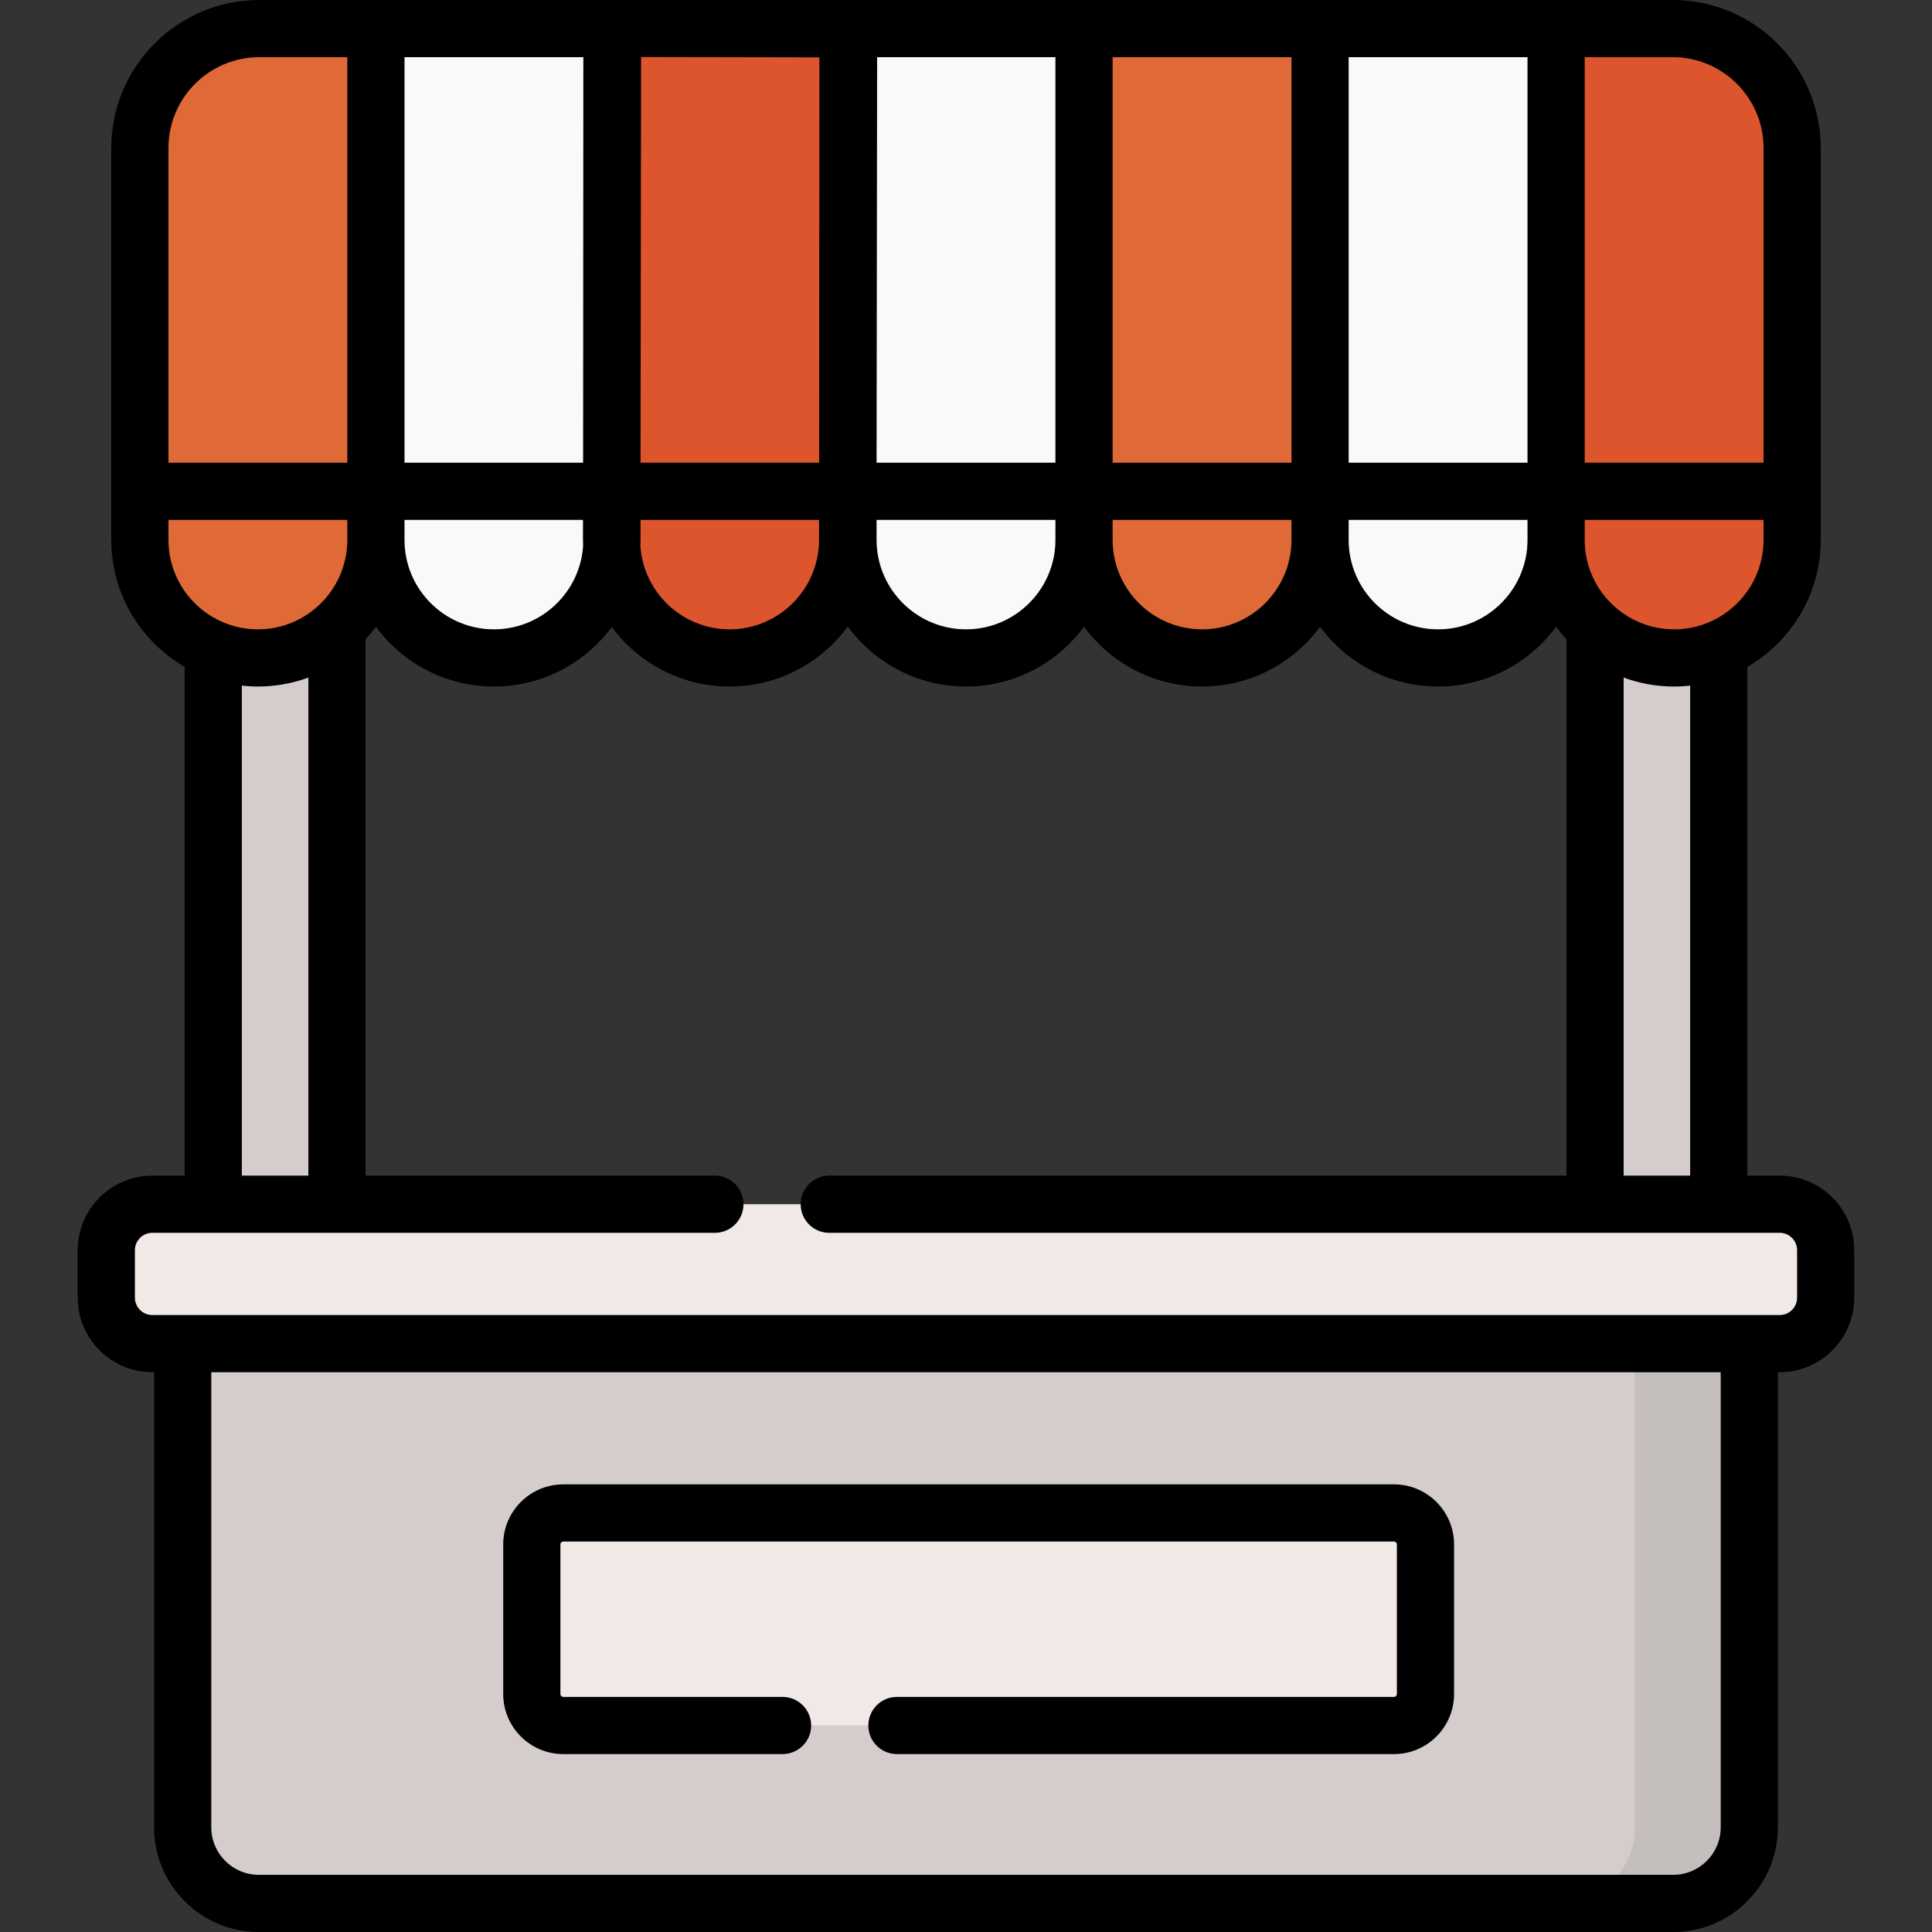 <svg id="Capa_1" enable-background="new 0 0 506.798 506.798" height="512" viewBox="0 0 506.798 506.798" width="512" xmlns="http://www.w3.org/2000/svg"><rect x="0" y="0" width="506.798" height="506.798" fill="#333333" stroke="none"/><g><g><g><path d="m438.924 499.298h-371.05c-11.019 0-19.951-8.932-19.951-19.951v-126.889h410.952v126.889c0 11.019-8.932 19.951-19.951 19.951z" fill="#d4cdcb"/></g></g><g><g><path d="m428.875 352.458v126.889c0 11.019-8.932 19.951-19.951 19.951h30c11.019 0 19.951-8.932 19.951-19.951v-126.889z" fill="#c4bebc"/></g></g><g><g><path d="m466.856 315.891h-426.914c-6.657 0-12.054 5.397-12.054 12.054v12.46c0 6.657 5.397 12.054 12.054 12.054h426.915c6.657 0 12.054-5.397 12.054-12.054v-12.46c-.001-6.657-5.398-12.054-12.055-12.054z" fill="#f0e9e6"/></g></g><g><g><path d="m55.941 116.285h32.449v199.606h-32.449z" fill="#d4cdcb"/></g></g><g><g><path d="m418.408 116.285h32.449v199.606h-32.449z" fill="#d4cdcb"/></g></g><g><g><path d="m67.646 172.587c-17.098 0-30.959-13.861-30.959-30.959v-102.805c.001-17.299 14.024-31.323 31.323-31.323h30.595v134.128c0 17.098-13.861 30.959-30.959 30.959z" fill="#df6937"/></g></g><g><g><path d="m129.564 172.587c-17.098 0-30.959-13.861-30.959-30.959v-134.128h61.917v134.128c.001 17.098-13.86 30.959-30.958 30.959z" fill="#faf8f8"/></g></g><g><g><path d="m191.481 172.587c-17.098 0-30.959-13.861-30.959-30.959v-134.128h61.918v134.128c0 17.098-13.861 30.959-30.959 30.959z" fill="#df6937"/></g></g><g><g><path d="m253.399 172.587c-17.098 0-30.959-13.861-30.959-30.959v-134.128h61.917v134.128c.001 17.098-13.86 30.959-30.958 30.959z" fill="#faf8f8"/></g></g><g><g><path d="m315.316 172.587c-17.098 0-30.959-13.861-30.959-30.959v-134.128h61.918v134.128c0 17.098-13.86 30.959-30.959 30.959z" fill="#df6937"/></g></g><g><g><path d="m377.234 172.587c-17.098 0-30.959-13.861-30.959-30.959v-134.128h61.918v134.128c0 17.098-13.861 30.959-30.959 30.959z" fill="#faf8f8"/></g></g><g><g><path d="m439.152 172.587c-17.098 0-30.959-13.861-30.959-30.959v-134.128h30.595c17.299 0 31.323 14.024 31.323 31.323v102.805c-.001 17.098-13.861 30.959-30.959 30.959z" fill="#dd552d"/></g></g><g><g><path d="m365.67 452.629h-217.909c-4.56 0-8.257-3.697-8.257-8.257v-39.24c0-4.56 3.697-8.257 8.257-8.257h217.909c4.56 0 8.257 3.697 8.257 8.257v39.24c0 4.561-3.697 8.257-8.257 8.257z" fill="#f0e9e6"/></g></g><g><path d="m191.324 172.586c-17.098-.033-30.932-13.92-30.9-31.018l.256-134.127 61.917.118-.256 134.128c-.032 17.098-13.919 30.932-31.017 30.899z" fill="#dd552d"/></g><g><path d="m466.856 308.391h-8.499v-133.465c11.496-6.657 19.253-19.085 19.253-33.298v-102.805c0-21.407-17.416-38.823-38.822-38.823h-370.778c-21.407 0-38.823 17.416-38.823 38.823v102.805c0 14.214 7.757 26.642 19.253 33.299v133.465h-8.499c-10.782 0-19.554 8.772-19.554 19.554v12.459c0 10.782 8.772 19.554 19.554 19.554h.481v119.389c0 15.136 12.314 27.451 27.451 27.451h371.05c15.137 0 27.451-12.315 27.451-27.451v-119.39h.481c10.782 0 19.554-8.772 19.554-19.554v-12.459c.001-10.782-8.771-19.554-19.553-19.554zm-23.499 0h-17.449v-130.655c4.131 1.52 8.592 2.351 13.243 2.351 1.422 0 2.824-.083 4.206-.235zm-4.206-143.304c-12.934 0-23.458-10.523-23.458-23.459v-5.258h46.917v5.258c0 12.935-10.523 23.459-23.459 23.459zm-333.046-28.717h46.829l-.01 5.184c-.001.556.017 1.107.039 1.658-.818 12.199-10.997 21.875-23.4 21.875-12.935 0-23.459-10.523-23.459-23.459v-5.258zm61.918 5.258v-5.258h46.829l-.01 5.302c-.025 12.936-10.568 23.439-23.504 23.414-12.392-.024-22.546-9.704-23.355-21.89.021-.521.04-1.042.04-1.568zm61.917-5.258h46.918v5.258c0 12.936-10.523 23.459-23.459 23.459s-23.459-10.523-23.459-23.459zm61.918 0h46.917v5.258c0 12.936-10.523 23.459-23.459 23.459-12.935 0-23.458-10.523-23.458-23.459zm61.917 0h46.918v5.258c0 12.936-10.523 23.459-23.459 23.459s-23.459-10.523-23.459-23.459zm108.835-97.547v82.547h-46.917v-106.37h23.095c13.136 0 23.822 10.687 23.822 23.823zm-61.917 82.547h-46.918v-106.37h46.918zm-61.918 0h-46.917v-106.37h46.917zm-61.917 0h-46.918l.143-106.37h46.775zm-61.918-106.325-.06 106.325h-46.858l.143-106.414zm-61.977 106.325h-46.858v-106.37h46.918zm-84.953-106.37h23.095v106.37h-46.918v-82.547c0-13.136 10.687-23.823 23.823-23.823zm-23.823 121.37h46.918v5.258c0 12.936-10.523 23.459-23.459 23.459s-23.459-10.523-23.459-23.459zm19.254 43.482c1.382.151 2.784.234 4.206.234 4.652 0 9.112-.831 13.243-2.351v130.655h-17.449zm387.934 299.495c0 6.865-5.586 12.451-12.451 12.451h-371.05c-6.865 0-12.451-5.586-12.451-12.451v-119.389h395.952zm20.035-138.943c0 2.511-2.043 4.554-4.554 4.554h-7.981-410.952-7.981c-2.511 0-4.554-2.043-4.554-4.554v-12.459c0-2.511 2.043-4.554 4.554-4.554h147.587c4.142 0 7.5-3.358 7.5-7.5s-3.358-7.5-7.5-7.5h-91.64v-140.694c.964-1.043 1.871-2.139 2.716-3.284 7.009 9.499 18.275 15.674 30.959 15.674 12.653 0 23.896-6.145 30.909-15.604 6.998 9.44 18.21 15.579 30.837 15.604 12.741.024 24.061-6.186 31.081-15.744 7.006 9.538 18.294 15.744 31.009 15.744 12.684 0 23.949-6.175 30.959-15.674 7.009 9.499 18.274 15.674 30.958 15.674s23.949-6.176 30.959-15.674c7.009 9.499 18.275 15.674 30.959 15.674s23.949-6.175 30.959-15.674c.845 1.145 1.752 2.24 2.715 3.283v140.695h-193.38c-4.142 0-7.5 3.358-7.5 7.5s3.358 7.5 7.5 7.5h249.328c2.511 0 4.554 2.043 4.554 4.554v12.459z"/><path d="m147.761 460.129h57.521c4.142 0 7.5-3.358 7.5-7.5s-3.358-7.5-7.5-7.5h-57.521c-.417 0-.757-.34-.757-.757v-39.24c0-.418.339-.757.757-.757h217.909c.418 0 .758.34.758.757v39.24c0 .418-.34.757-.758.757h-130.387c-4.142 0-7.5 3.358-7.5 7.5s3.358 7.5 7.5 7.5h130.387c8.688 0 15.758-7.069 15.758-15.757v-39.24c0-8.689-7.069-15.757-15.758-15.757h-217.909c-8.689 0-15.757 7.069-15.757 15.757v39.24c0 8.689 7.068 15.757 15.757 15.757z"/></g></g></svg>